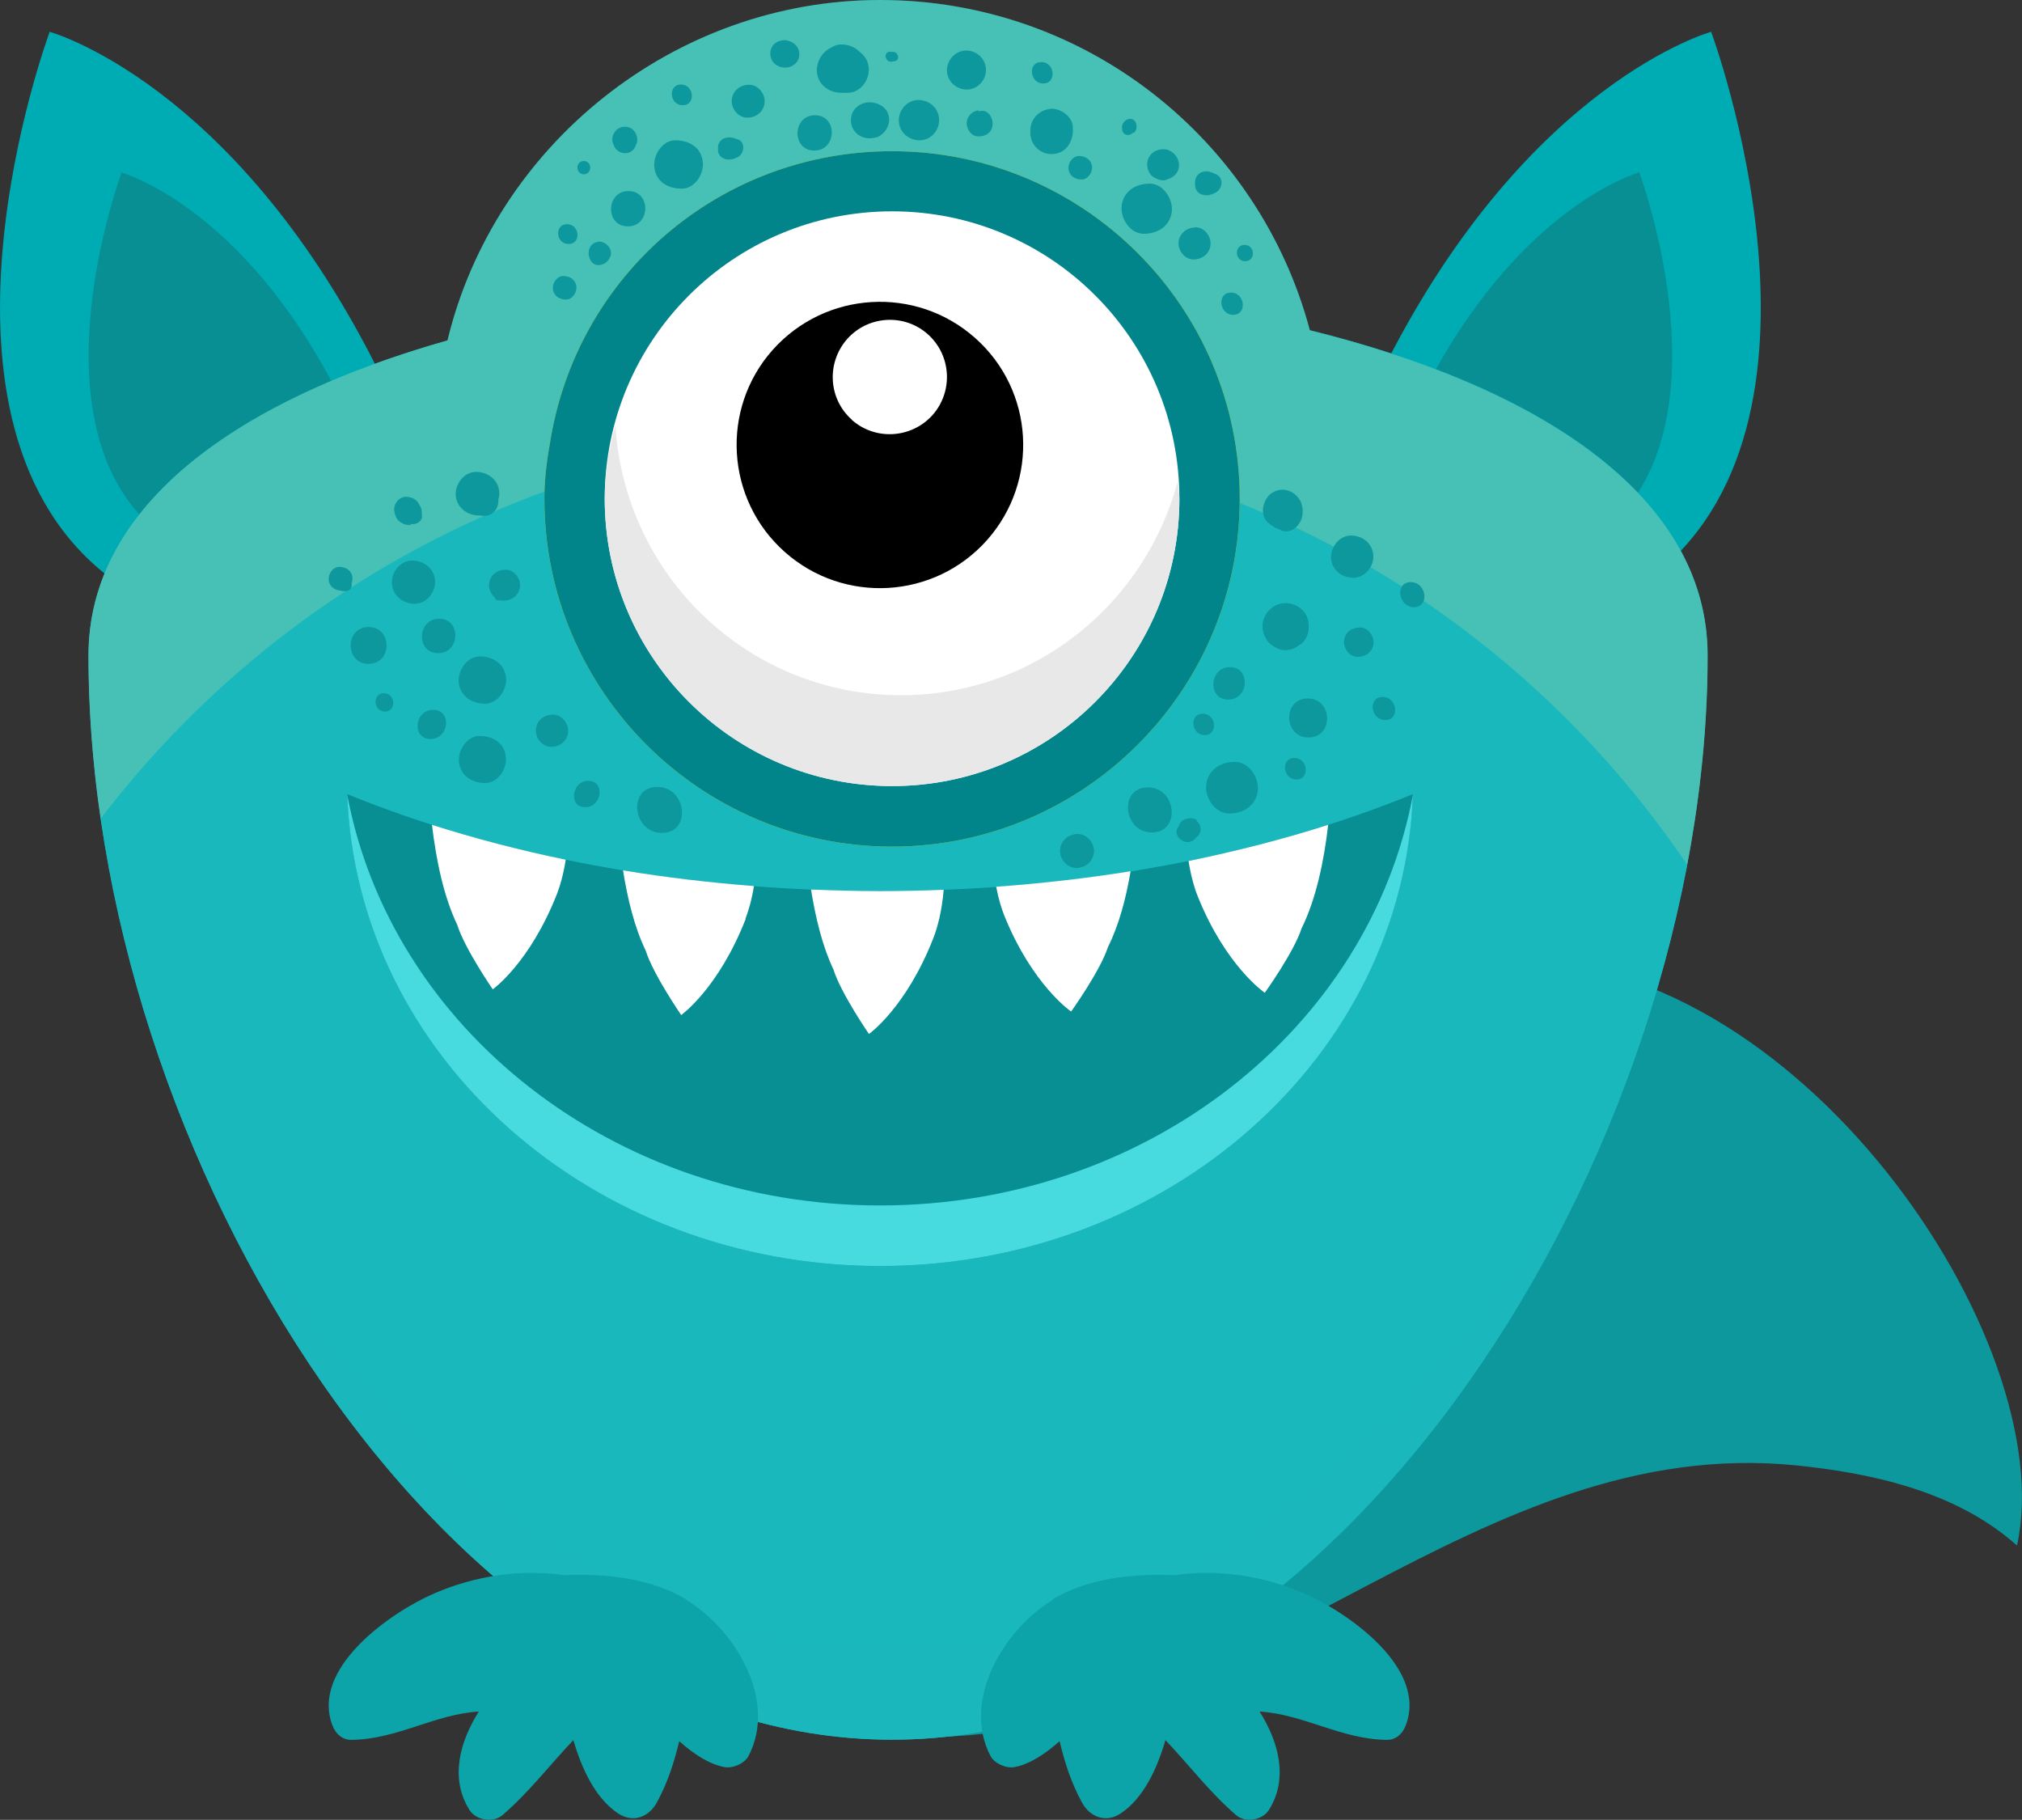 <?xml version="1.0" encoding="UTF-8"?>
<svg xmlns="http://www.w3.org/2000/svg" viewBox="0 0 92.82 83.53">
  <rect x="0" y="0" width="92.82" height="83.53" fill="#333333" stroke="none"/>
  <defs>
    <style>
      .cls-1 {
        fill: #fff;
      }

      .cls-2 {
        isolation: isolate;
      }

      .cls-3 {
        fill: #ffe398;
        mix-blend-mode: screen;
        opacity: .2;
      }

      .cls-4 {
        fill: #01858a;
      }

      .cls-5 {
        fill: #f0d907;
      }

      .cls-5, .cls-6 {
        mix-blend-mode: multiply;
      }

      .cls-7 {
        fill: #19b8bd;
      }

      .cls-8 {
        fill: #0ca4a8;
      }

      .cls-9 {
        fill: #0c989c;
      }

      .cls-10 {
        fill: #078f94;
      }

      .cls-6 {
        fill: #21b3b8;
        opacity: .1;
      }

      .cls-11 {
        fill: #e8e8e8;
      }

      .cls-12 {
        fill: #00acb3;
      }

      .cls-13 {
        fill: #47dade;
      }
    </style>
  </defs>
  <g class="cls-2">
    <g id="Ebene_2" data-name="Ebene 2">
      <g id="_Ńëîé_1" data-name="Ńëîé 1">
        <g>
          <path class="cls-9" d="M21.97,65.84c3.48,10.81,11.73,14.13,21.17,13.88,14.41-.38,24.69-13.92,39.3-12.46,3.34,.34,7.31,1.14,10.15,3.68,2.05-9.32-10.06-27.4-23.74-26.88-7.68,.29-14.43,5.09-21.22,7.94-6.08,2.55-13.83,3.62-18.99,7.92-2.66,2.22-3.42,5.41-7.08,6.11l.4-.21Z"/>
          <g>
            <path class="cls-12" d="M17.94,18.14c-.23-.45-.47-.92-.73-1.44C10.64,3.76,2.28,1.46,2.28,1.46c0,0-6.72,18.09,2.92,25.17,1.06-4.12,7.51-7.39,12.74-8.49Z"/>
            <path class="cls-10" d="M15.97,18.99c-.15-.3-.31-.61-.48-.96C11.12,9.45,5.58,7.92,5.58,7.92c0,0-4.46,12,1.94,16.71,.7-2.74,4.98-4.91,8.46-5.63Z"/>
          </g>
          <g>
            <path class="cls-12" d="M62.89,18.14c.23-.45,.47-.92,.73-1.44,6.57-12.94,14.93-15.24,14.93-15.24,0,0,6.72,18.09-2.92,25.17-1.06-4.12-7.51-7.39-12.74-8.49Z"/>
            <path class="cls-10" d="M64.86,18.99c.15-.3,.31-.61,.48-.96,4.36-8.59,9.91-10.12,9.91-10.12,0,0,4.46,12-1.94,16.71-.7-2.74-4.98-4.91-8.46-5.63Z"/>
          </g>
          <g>
            <path class="cls-7" d="M78.39,30.09c0,22.77-16.92,49.76-37.44,49.76S4.07,52.86,4.07,30.09s74.32-22.76,74.32,0Z"/>
            <path class="cls-7" d="M60.13,15.16C57.81,6.43,49.86,0,40.4,0S22.7,6.67,20.54,15.63c-9.58,2.71-16.48,7.53-16.48,14.46,0,22.77,16.36,49.76,36.88,49.76s37.44-26.99,37.44-49.76c0-7.35-7.76-12.33-18.26-14.93Z"/>
            <path class="cls-3" d="M40.28,19.89c15.45,0,29.08,7.85,37.17,19.8,.61-3.22,.94-6.45,.94-9.59,0-7.35-7.76-12.33-18.26-14.93C57.81,6.43,49.86,0,40.4,0S22.7,6.67,20.54,15.63c-9.58,2.71-16.48,7.53-16.48,14.46,0,2.46,.19,4.97,.56,7.49,8.22-10.76,21.13-17.7,35.65-17.7Z"/>
          </g>
          <path class="cls-6" d="M40.95,75.54c-13.65,0-25.62-10.88-32.94-25.02,6.05,15.9,18.45,29.33,32.93,29.33s27.24-13.51,33.43-29.48c-7.49,14.21-19.72,25.17-33.42,25.17Z"/>
          <g>
            <path class="cls-5" d="M40.95,38.86c-8.8,0-15.96-7.16-15.96-15.96,0-.78,.08-1.58,.25-2.53,1.21-7.76,7.83-13.43,15.71-13.43,8.8,0,15.96,7.16,15.96,15.96s-7.16,15.96-15.96,15.96Z"/>
            <path class="cls-4" d="M40.95,38.86c-8.8,0-15.96-7.16-15.96-15.96,0-.78,.08-1.58,.25-2.53,1.21-7.76,7.83-13.43,15.71-13.43,8.8,0,15.96,7.16,15.96,15.96s-7.16,15.96-15.96,15.96Z"/>
            <g>
              <g>
                <path class="cls-1" d="M27.76,22.89c0,7.28,5.91,13.19,13.19,13.19s13.19-5.9,13.19-13.19-5.9-13.19-13.19-13.19-13.19,5.91-13.19,13.19Z"/>
                <path class="cls-11" d="M28.25,19.52c.42,6.91,6.1,12.39,13.11,12.39,6.11,0,11.2-4.17,12.7-9.81,.02,.27,.08,.52,.08,.79,0,7.28-5.9,13.19-13.19,13.19s-13.19-5.9-13.19-13.19c0-1.17,.2-2.29,.49-3.37Z"/>
              </g>
              <g>
                <path d="M36.03,25.34c2.72,2.41,6.87,2.16,9.28-.55,2.41-2.72,2.17-6.87-.55-9.28-2.72-2.41-6.87-2.16-9.29,.55-2.41,2.71-2.16,6.87,.56,9.28Z"/>
                <path class="cls-1" d="M39.1,19.27c1.08,.96,2.74,.86,3.71-.22,.96-1.09,.86-2.75-.22-3.71-1.08-.96-2.74-.86-3.7,.22-.96,1.09-.87,2.75,.22,3.71Z"/>
              </g>
            </g>
          </g>
          <path class="cls-10" d="M40.4,40.9c-9.17,0-17.64-1.66-24.46-4.45,.43,12.03,11.21,21.66,24.46,21.66s24.03-9.63,24.46-21.66c-6.82,2.79-15.29,4.45-24.46,4.45Z"/>
          <path class="cls-13" d="M40.4,55.33c-12.27,0-22.45-8.15-24.46-18.85,.44,12.01,11.22,21.63,24.46,21.63s24.02-9.62,24.46-21.63c-2,10.71-12.19,18.85-24.46,18.85Z"/>
          <g>
            <path class="cls-1" d="M25.97,39.46c-2.14-.44-4.19-.98-6.14-1.6,.19,1.61,.54,3.3,1.16,4.59,.34,1.09,1.63,2.96,1.63,2.96,0,0,1.71-1.21,2.96-4.41,.14-.37,.29-.89,.39-1.54Z"/>
            <path class="cls-1" d="M43.32,40.84c-.97,.04-1.94,.06-2.93,.06-1.06,0-2.12-.03-3.16-.07,.21,1.31,.53,2.62,1.03,3.67,.34,1.09,1.63,2.96,1.63,2.96,0,0,1.71-1.21,2.96-4.41,.19-.49,.39-1.24,.47-2.21Z"/>
            <path class="cls-1" d="M34.22,42.17c.14-.36,.29-.87,.39-1.5-2.06-.16-4.06-.4-6.01-.72,.21,1.32,.53,2.63,1.04,3.68,.34,1.09,1.63,2.96,1.63,2.96,0,0,1.71-1.21,2.96-4.41Z"/>
            <path class="cls-1" d="M60.97,37.86c-2.03,.65-4.18,1.2-6.41,1.66,.11,.69,.27,1.25,.43,1.64,1.29,3.2,3.07,4.41,3.07,4.41,0,0,1.34-1.87,1.69-2.96,.66-1.33,1.03-3.09,1.22-4.75Z"/>
            <path class="cls-1" d="M49.17,46.43s1.34-1.87,1.69-2.96c.5-.99,.83-2.23,1.04-3.48-2,.32-4.06,.56-6.17,.71,.1,.54,.24,.99,.37,1.32,1.29,3.2,3.07,4.41,3.07,4.41Z"/>
          </g>
          <path class="cls-8" d="M31.5,73.41c-1.55-.93-3.56-1.2-5.61-1.11-2-.29-4.09,.03-5.96,.84-1.99,.86-5.7,3.44-4.66,6.08,.15,.38,.46,.65,.88,.64,2.09-.03,3.81-1.18,5.83-1.3-.88,1.39-1.34,3.09-.42,4.53,.3,.46,1.07,.59,1.5,.23,1.21-1.04,2.17-2.3,3.26-3.45,.39,1.34,1.02,2.68,2.06,3.37,.69,.45,1.42,.16,1.78-.52,.49-.9,.79-1.84,1.02-2.8,.65,.58,1.37,1.06,2.08,1.19,.37,.07,.92-.16,1.1-.51,1.34-2.55-.62-5.82-2.85-7.16Z"/>
          <path class="cls-8" d="M48.32,73.41c1.54-.93,3.56-1.2,5.6-1.11,2-.29,4.09,.03,5.95,.84,1.99,.86,5.7,3.44,4.65,6.08-.15,.38-.45,.65-.88,.64-2.08-.03-3.81-1.18-5.82-1.3,.88,1.39,1.34,3.09,.42,4.53-.3,.46-1.07,.59-1.49,.23-1.21-1.04-2.16-2.3-3.25-3.45-.39,1.34-1.02,2.68-2.06,3.37-.68,.45-1.42,.16-1.78-.52-.49-.9-.79-1.84-1.02-2.8-.65,.58-1.37,1.06-2.07,1.19-.37,.07-.92-.16-1.1-.51-1.34-2.55,.62-5.82,2.85-7.16Z"/>
          <path class="cls-9" d="M22.37,22.49c-.76,0-.92,1.19-.15,1.19s.92-1.19,.15-1.19Z"/>
          <path class="cls-9" d="M22.72,27.29s0,.08,0,.12c0,.18,.28,.22,.29,.02,0-.04,0-.08,0-.12,.01-.2-.31-.21-.3-.02Z"/>
          <path class="cls-9" d="M18.88,26.59c-.31,0-.52,.35-.49,.63,.04,.33,.32,.49,.63,.49s.52-.36,.49-.63c-.04-.33-.32-.49-.63-.49Z"/>
          <path class="cls-9" d="M23.23,31.09c-.08-.64-.62-.96-1.21-.96s-1.02,.67-.96,1.21c.08,.64,.62,.96,1.21,.96s1.02-.67,.96-1.21Z"/>
          <path class="cls-9" d="M25.38,32.8c-.41,0-.76,.28-.78,.7-.02,.39,.3,.78,.7,.78s.76-.28,.78-.7c.02-.39-.3-.78-.7-.78Z"/>
          <path class="cls-9" d="M23.22,34.73c-.07-.64-.61-.95-1.2-.95s-1.01,.66-.95,1.2c.07,.64,.61,.96,1.2,.96s1.02-.66,.95-1.2Z"/>
          <path class="cls-9" d="M23.21,26.15c-.39,0-.73,.26-.76,.66-.03,.37,.27,.76,.66,.76s.73-.26,.76-.66c.03-.37-.27-.76-.66-.76Z"/>
          <path class="cls-9" d="M16.92,28.78c-1.09,0-1.1,1.69,0,1.69s1.1-1.69,0-1.69Z"/>
          <path class="cls-9" d="M27.01,35.84c-.77,0-.93,1.21-.15,1.21s.93-1.21,.15-1.21Z"/>
          <path class="cls-9" d="M30.17,36.12c-1.37,0-1.14,2.11,.22,2.11s1.14-2.11-.22-2.11Z"/>
          <path class="cls-9" d="M49.43,38.68c-.48,0-.46,.75,.03,.75s.46-.75-.03-.75Z"/>
          <path class="cls-9" d="M56.68,34.97c-.65,0-1.24,.37-1.31,1.06-.06,.6,.41,1.31,1.06,1.31s1.24-.37,1.31-1.06c.06-.6-.41-1.31-1.06-1.31Z"/>
          <path class="cls-9" d="M52.69,36.14c-1.34,0-1.14,2.07,.19,2.07s1.14-2.07-.19-2.07Z"/>
          <path class="cls-9" d="M49.47,38.28c-.43,0-.79,.31-.81,.75-.02,.41,.33,.81,.75,.81s.79-.31,.81-.75c.02-.41-.33-.81-.75-.81Z"/>
          <path class="cls-9" d="M56.46,30.62c-.96,0-1.04,1.49-.08,1.49s1.04-1.49,.08-1.49Z"/>
          <path class="cls-9" d="M55.21,32.76c-.63,0-.54,.98,.09,.98s.54-.98-.09-.98Z"/>
          <path class="cls-9" d="M60.03,32.06c-1.16,0-1.12,1.79,.04,1.79s1.12-1.79-.04-1.79Z"/>
          <path class="cls-9" d="M59.42,34.79c-.64,0-.54,.99,.09,.99s.54-.99-.09-.99Z"/>
          <path class="cls-9" d="M54.92,37.67s.04,0,.05,0c-.07-.06-.14-.09-.23-.11-.09-.02-.17,0-.25,.02,0,0,0,0,0,0,0,0,0,0,0,0-.02,0-.05,0-.07,.02-.16,.04-.26,.17-.31,.32-.17,.19-.13,.46,.09,.61,.04,.03,.08,.06,.12,.08,.23,.09,.45,.03,.59-.17,.3-.21,.25-.6,0-.77Z"/>
          <path class="cls-9" d="M60.02,28.36c-.17-.44-.63-.72-1.11-.67-.47,.05-.86,.42-.94,.89-.03,.19-.01,.38,.06,.57,.04,.08,.09,.16,.13,.24,.11,.15,.25,.26,.42,.34,0,0,0,0,0,0,.27,.18,.69,.13,.95-.04,0,0,.01-.01,.02-.02l.1-.06c.41-.24,.52-.84,.36-1.25Z"/>
          <path class="cls-9" d="M62.43,28.8c-.37,0-.7,.22-.73,.62-.03,.34,.25,.73,.62,.73s.7-.23,.73-.62c.03-.34-.25-.73-.62-.73Z"/>
          <path class="cls-9" d="M63.47,31.99c-.69,0-.56,1.06,.12,1.06s.56-1.06-.12-1.06Z"/>
          <path class="cls-9" d="M59.03,23.64s-.03,.06,0,.06,.03-.06,0-.06Z"/>
          <path class="cls-9" d="M59.75,23.12c-.21-.54-.81-.83-1.34-.51-.45,.28-.63,1.07-.15,1.42,.07,.05,.13,.1,.2,.15-.02-.02-.03-.03-.05-.05,.03,.02,.07,.05,.1,.07,0,0,0,0,0,.01,.1,.04,.19,.08,.28,.12,.49,.23,.95-.26,1-.7,.02-.18,.02-.34-.05-.51Z"/>
          <path class="cls-9" d="M62.02,24.58c-.53,0-.94,.52-.92,1.03,.03,.55,.5,.91,1.03,.91s.95-.53,.91-1.03c-.03-.55-.5-.91-1.03-.91Z"/>
          <path class="cls-9" d="M64.76,26.72c-.74,0-.58,1.15,.15,1.15s.58-1.15-.15-1.15Z"/>
          <path class="cls-9" d="M21.85,21.66c-.55,0-.96,.56-.93,1.07,.04,.57,.53,.93,1.07,.93s.96-.56,.93-1.07c-.04-.57-.53-.93-1.07-.93Z"/>
          <path class="cls-9" d="M18.91,25.73c-.54,0-.96,.55-.92,1.06,.04,.57,.52,.92,1.06,.92s.96-.55,.92-1.06c-.04-.57-.52-.92-1.06-.92Z"/>
          <path class="cls-9" d="M17.62,31.82c-.54,0-.49,.84,.05,.84s.49-.84-.05-.84Z"/>
          <path class="cls-9" d="M19.88,32.58c-.86,0-.99,1.34-.12,1.34s.99-1.34,.12-1.34Z"/>
          <path class="cls-9" d="M20.16,28.4c-1.02,0-1.07,1.58-.05,1.58s1.07-1.58,.05-1.58Z"/>
          <path class="cls-9" d="M15.89,26.6s-.08,0-.12,0c-.35-.02-.35,.55,0,.53,.04,0,.08,0,.12,0,.33-.02,.35-.5,.01-.52Z"/>
          <path class="cls-9" d="M15.57,26.02c-.3,0-.51,.34-.48,.61,.04,.32,.31,.48,.61,.48s.51-.34,.48-.61c-.04-.32-.31-.48-.61-.48Z"/>
          <path class="cls-9" d="M19.36,23.59c.02-.14-.02-.3-.11-.41-.06-.16-.2-.3-.42-.35-.03,0-.06-.01-.09-.02-.37-.07-.69,.29-.64,.64,.02,.17,.1,.4,.26,.5,.11,.07,.19,.12,.32,.14,.1,.01,.3,.03,.08-.06,.29,.11,.69-.09,.6-.44Z"/>
          <path class="cls-9" d="M34.38,3.89c-.41,0-.77,.29-.79,.72-.02,.4,.31,.79,.72,.79s.77-.29,.79-.72c.02-.4-.31-.79-.72-.79Z"/>
          <path class="cls-9" d="M38.62,2.04c-.55,0-.97,.57-.93,1.09,.05,.58,.54,.93,1.09,.93s.97-.57,.93-1.09c-.04-.58-.54-.93-1.09-.93Z"/>
          <path class="cls-9" d="M42.15,4.59c-.5,0-.91,.47-.89,.96,.02,.52,.45,.89,.96,.89s.91-.46,.89-.96c-.02-.52-.45-.89-.96-.89Z"/>
          <path class="cls-9" d="M48.22,5c-.54,.04-.95,.51-.92,1.04,0,.04,0,.08,0,.12,.03,.53,.5,.95,1.03,.91,.57-.03,.89-.5,.92-1.03,0-.04,0-.08,0-.13,.03-.54-.55-.95-1.04-.92Z"/>
          <path class="cls-9" d="M44.35,2.32c-.49,0-.88,.43-.88,.91,0,.49,.42,.88,.91,.88s.89-.43,.88-.91c0-.49-.42-.88-.91-.88Z"/>
          <path class="cls-9" d="M37.41,5.29c-1.04,0-1.08,1.62-.03,1.62s1.08-1.62,.03-1.62Z"/>
          <path class="cls-9" d="M32.26,7.4c-.09-.66-.65-.96-1.26-.96s-1.04,.71-.96,1.26c.09,.67,.65,.96,1.26,.96s1.04-.71,.96-1.26Z"/>
          <path class="cls-9" d="M28.85,8.77c-1.04,0-1.08,1.62-.03,1.62s1.08-1.62,.03-1.62Z"/>
          <path class="cls-9" d="M38.73,2.14c-.09,0-.19,0-.28,0-.58-.01-1,.64-.95,1.17,.06,.61,.59,.96,1.16,.95,.09,0,.18,0,.27,0,.58-.01,1-.61,.95-1.15-.06-.62-.58-.93-1.15-.94Z"/>
          <path class="cls-9" d="M49.53,7.16c-.3,0-.51,.33-.48,.6,.04,.32,.31,.48,.6,.48s.51-.33,.48-.6c-.04-.32-.31-.48-.6-.48Z"/>
          <path class="cls-9" d="M52.14,5.97c.05-.11,.04-.24,0-.34-.19-.38-.69-.08-.63,.27,0,.02,0,.03,0,.04,.03,.27,.33,.33,.47,.17,0,0,0,0,0,0,0,0,0,0,.01,0,0,0,.02,0,.04-.01,0,0,.02-.01,.02-.02,0,0,.02,0,.03-.01,0,0,0-.01,.01-.02,.02-.02,.04-.04,.05-.07,0,0,0,0,0,0,0,0,0,0,0,0Z"/>
          <path class="cls-9" d="M52.78,8.43c-.63,0-1.2,.33-1.29,1.01-.07,.57,.38,1.29,1.01,1.29s1.2-.33,1.29-1.01c.07-.57-.38-1.29-1.01-1.29Z"/>
          <path class="cls-9" d="M36.16,1.86c-.1-.02-.19-.02-.29,0-.71,.13-.66,1.11,.03,1.23,.1,.02,.19,.01,.29,0,.69-.17,.66-1.06-.02-1.22Z"/>
          <path class="cls-9" d="M31.26,3.88c-.61,0-.53,.95,.08,.95s.53-.95-.08-.95Z"/>
          <path class="cls-9" d="M33.92,6.5c-.23,0-.25,.36-.02,.36s.26-.36,.02-.36Z"/>
          <path class="cls-9" d="M33.62,6.79s-.03,.06,0,.06,.03-.06,0-.06Z"/>
          <path class="cls-9" d="M33.88,6.41c-.06-.02-.12-.05-.18-.07-.03-.01-.06-.02-.1-.02-.02,0-.03-.01-.05-.01-.01,0-.02,0-.04,0-.03,0-.05-.01-.09,0,0,0-.01,0-.02,0-.03,0-.05,.02-.08,.02,0,0-.01,0-.02,0-.21,.06-.33,.23-.34,.42,0,.03,0,.07,0,.1,0,0,0,.02,0,.02,0,.19,.1,.35,.3,.42,.02,0,.05,.02,.07,.02,.02,0,.03,.01,.04,.01h.02s.03,0,.05,0c.02,0,.05,0,.07,0,.07,0,.14-.02,.21-.04,.12-.07,.15-.09,.09-.04,.35-.13,.45-.7,.05-.85Z"/>
          <path class="cls-9" d="M40.43,4.84c-.1-.07-.2-.1-.31-.12-.52-.12-1.06,.23-1.06,.8,0,.56,.52,.92,1.05,.81,.1-.02,.21-.04,.3-.11,.49-.34,.58-1.03,.04-1.38Z"/>
          <path class="cls-9" d="M41.01,2.39s-.08-.01-.12-.02c-.06,0-.11,0-.15,.04,0,0,0,0-.01,0,0,0-.01,.01-.02,.02-.06,.06-.07,.15-.04,.23,0,0,0,0,0,0,0,.02,.02,.04,.03,.06,.01,.02,.03,.03,.04,.05,0,0,.01,.01,.02,.02,.02,.01,.04,.03,.07,.03,0,0,0,0,.01,0,.01,0,.02,.01,.04,.01,0,0,.01,0,.02,0,.05,0,.08,0,.12-.02,.01,0,.03,0,.04,0,.26-.03,.19-.4-.04-.43Z"/>
          <path class="cls-9" d="M44.95,5.1s-.04-.02-.06-.03c-.1,.02-.2,.06-.28,.12-.12,.1-.21,.24-.23,.4-.04,.29,.19,.67,.52,.67,1.04,0,.71-1.37,.05-1.15Z"/>
          <path class="cls-9" d="M47.8,2.85c-.63,0-.54,.98,.09,.98s.54-.98-.09-.98Z"/>
          <path class="cls-9" d="M29.19,6.14c-.07-.15-.2-.27-.38-.31-.02,0-.03-.01-.05-.01,0,0,0,0,0,0-.02,0-.04,0-.07,0-.03,0-.06,0-.09,0-.19,.03-.33,.14-.41,.29-.09,.15-.11,.33-.04,.5,.01,.03,.03,.06,.04,.09,.17,.41,.79,.46,.97,.03,.02-.04,.03-.08,.05-.11,.07-.16,.05-.33-.02-.47Z"/>
          <path class="cls-9" d="M26.03,10.29c-.59,0-.52,.91,.07,.91s.52-.91-.07-.91Z"/>
          <path class="cls-9" d="M54.88,10.44c-.4,0-.75,.28-.78,.69-.02,.38,.29,.78,.69,.78s.76-.28,.78-.7c.02-.38-.29-.78-.69-.78Z"/>
          <path class="cls-9" d="M55.24,8.31c-.05,0-.1,.03-.15,.05-.05,.02-.05,.09,0,.11,.05,.02,.1,.05,.16,.05,.16,0,.15-.22,0-.21Z"/>
          <path class="cls-9" d="M53.68,6.91c-.08-.04-.17-.06-.26-.06-.32,0-.61,.15-.72,.47-.1,.27,0,.67,.27,.82,.19,.1,.4,.2,.62,.09,.02-.01,.04-.02,.07-.03,.03,0,.05-.01,.08-.03,.57-.28,.46-1.02-.06-1.26Z"/>
          <path class="cls-9" d="M55.54,8.39l-.12-.02c-.09-.03-.09,.13,0,.09,.04,0,.08-.01,.12-.02,.05,0,.05-.07,0-.06Z"/>
          <path class="cls-9" d="M55.79,8.85c.33-.17,.42-.68,.02-.86-.01,0-.02,0-.04-.01-.04-.03-.09-.04-.13-.06-.03-.01-.06-.02-.1-.03-.02,0-.04-.01-.07-.02-.02,0-.03,0-.05,0-.03,0-.05-.01-.08,0,0,0-.01,0-.02,0-.31,.03-.45,.25-.46,.49,0,.02,0,.04,0,.07,0,.02,0,.03,0,.05,0,.21,.11,.4,.35,.46,0,0,.01,0,.02,0,.03,0,.05,.02,.08,.02h.02s.04,0,.06,0c.02,0,.04,0,.07,0,.04,0,.07-.02,.11-.03,.01,0,.02,0,.03,0,.06-.02,.12-.05,.18-.08Z"/>
          <path class="cls-9" d="M27.47,11.1c-.42,.04-.55,.49-.37,.82,0,.02,.02,.03,.02,.04,.19,.34,.67,.22,.83-.06,.01-.02,.02-.04,.04-.07,.2-.35-.16-.77-.53-.74Z"/>
          <path class="cls-9" d="M26.8,7.39c-.39,0-.39,.61,0,.61s.39-.61,0-.61Z"/>
          <path class="cls-9" d="M25.92,13.18s-.03,.06,0,.06,.03-.06,0-.06Z"/>
          <path class="cls-9" d="M25.86,12.67c-.3,0-.51,.33-.48,.6,.04,.32,.31,.48,.6,.48s.51-.33,.48-.6c-.04-.32-.31-.48-.6-.48Z"/>
          <path class="cls-9" d="M57.13,11.24c-.48,0-.46,.75,.03,.75s.46-.75-.03-.75Z"/>
          <path class="cls-9" d="M56.51,13.43c-.66,0-.55,1.02,.1,1.02s.55-1.02-.1-1.02Z"/>
        </g>
      </g>
    </g>
  </g>
</svg>